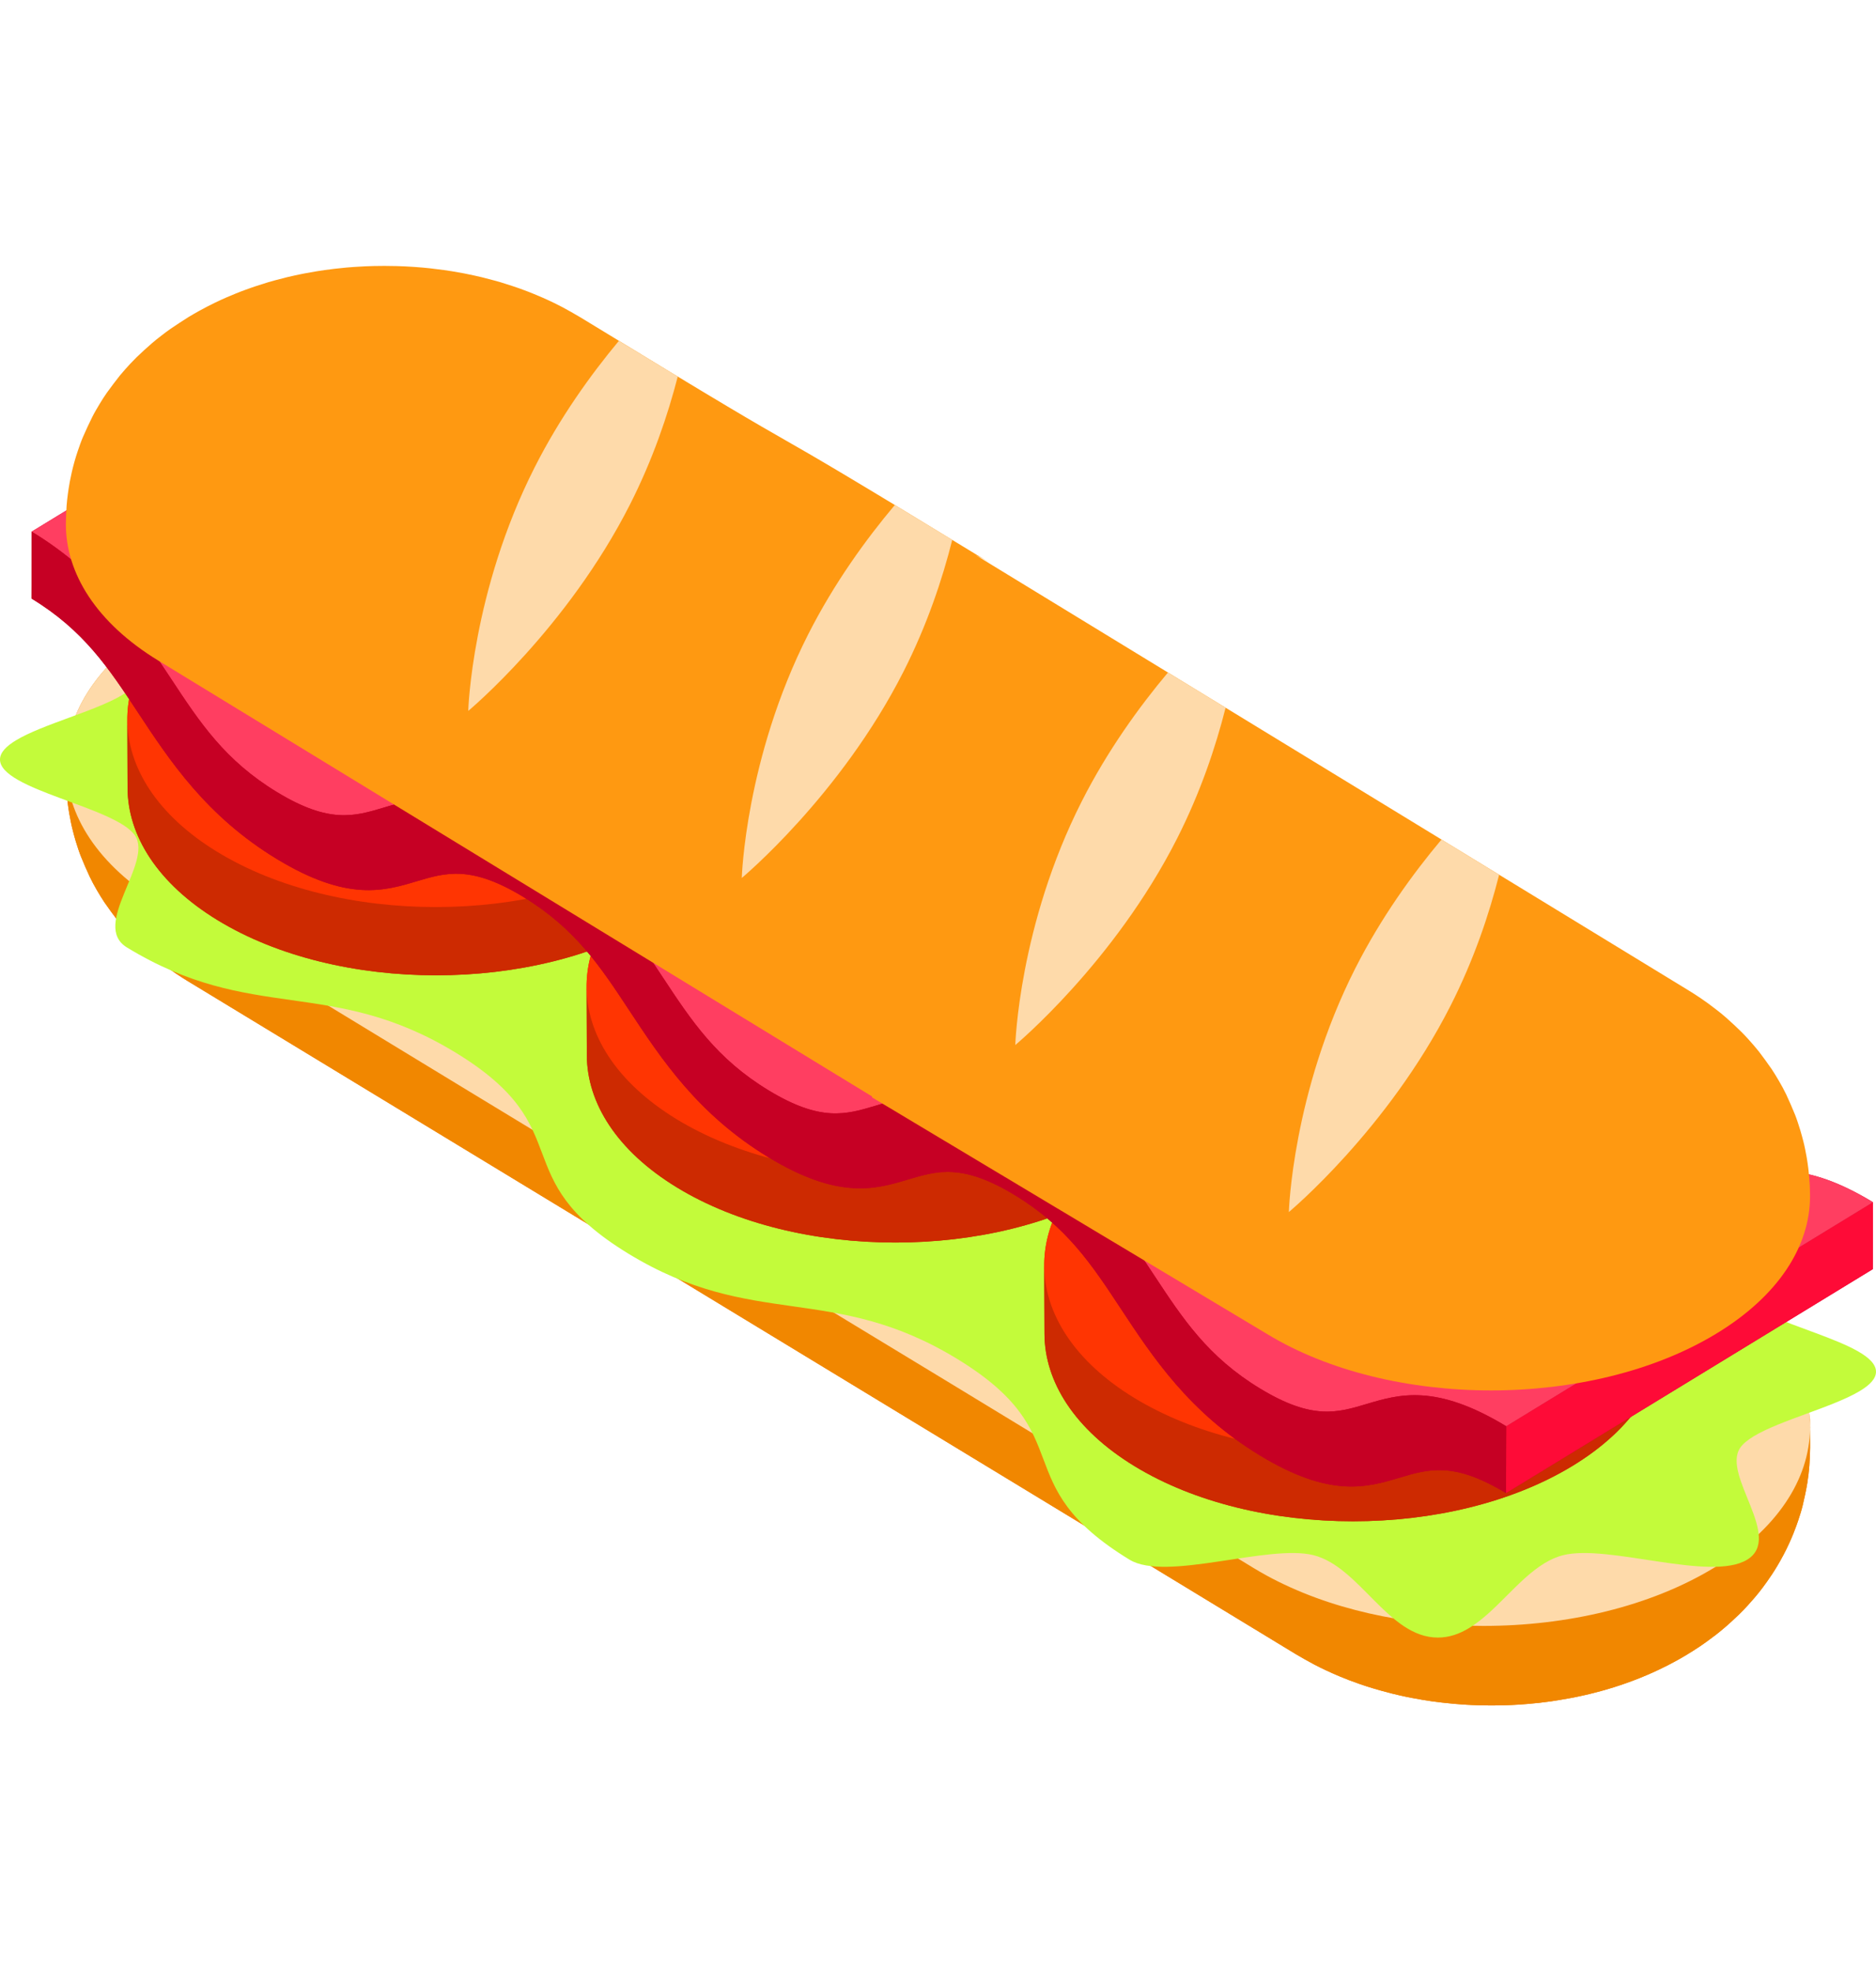<svg width="59" height="62" xmlns="http://www.w3.org/2000/svg" xmlns:xlink="http://www.w3.org/1999/xlink" xml:space="preserve" overflow="hidden"><defs><clipPath id="clip0"><rect x="0" y="0" width="59" height="62"/></clipPath></defs><g clip-path="url(#clip0)"><path d="M56.928 22.84C56.928 22.83 56.926 22.82 56.926 22.809L56.928 22.299C56.928 22.396 56.924 22.494 56.916 22.592 56.804 21.154 55.805 19.743 53.904 18.645 51.892 17.484 49.279 16.907 46.65 16.907 44.022 16.907 41.416 17.484 39.416 18.645 23.461 27.917 41.516 17.43 30.145 24.038 30.158 24.046 30.172 24.054 30.185 24.062 19.639 30.19 19.744 29.992 5.05 38.532 3.135 39.645 2.151 41.08 2.079 42.538 2.078 42.507 2.075 42.477 2.075 42.446L2.074 42.677C2.074 42.694 2.072 42.711 2.072 42.727 2.073 42.738 2.074 42.749 2.074 42.76L2.072 43.324C2.075 43.487 2.082 43.704 2.096 43.866 2.108 44.018 2.132 44.22 2.158 44.371 2.192 44.574 2.252 44.843 2.303 45.043 2.338 45.183 2.397 45.367 2.446 45.503 2.494 45.639 2.641 46.051 2.909 46.534 3.174 47.011 3.406 47.309 3.559 47.507 3.631 47.599 3.731 47.72 3.81 47.806 3.876 47.878 3.963 47.975 4.031 48.045 4.109 48.126 4.214 48.233 4.297 48.308 4.441 48.441 4.636 48.613 4.789 48.735 4.994 48.9 5.068 48.952 5.343 49.144 5.563 49.298 5.978 49.547 6.227 49.676 6.543 49.839 6.584 49.86 6.825 49.969 7.113 50.099 7.35 50.19 7.428 50.22 8.051 50.458 8.591 50.595 8.651 50.61 8.913 50.676 9.086 50.719 9.269 50.755 9.362 50.774 9.486 50.8 9.58 50.816 9.767 50.848 10.016 50.889 10.203 50.916 10.686 50.983 11.25 51.021 11.459 51.028 11.648 51.034 11.9 51.044 12.089 51.042 12.184 51.041 12.31 51.04 12.404 51.038 12.499 51.036 12.625 51.031 12.719 51.028 12.814 51.025 12.94 51.016 13.034 51.01 13.243 50.996 13.243 50.996 13.662 50.954 13.756 50.944 13.881 50.927 13.975 50.916 14.151 50.894 14.339 50.861 14.599 50.816 14.601 50.816 14.878 50.767 15.223 50.685 15.408 50.642 15.653 50.577 15.835 50.524 16.391 50.364 16.844 50.185 17.067 50.09 17.173 50.045 17.394 49.952 17.674 49.813 17.851 49.725 18.081 49.598 18.254 49.502L18.254 49.502C20.967 47.925 53.109 29.355 53.109 29.355L53.109 29.355C53.298 29.245 53.623 29.049 53.987 28.776 54.077 28.709 54.197 28.618 54.282 28.545 54.431 28.419 54.628 28.248 54.769 28.113 55.063 27.832 55.314 27.53 55.316 27.528 55.44 27.374 55.6 27.166 55.715 27.006 55.791 26.9 55.884 26.752 55.953 26.64 56.025 26.524 56.115 26.365 56.176 26.242 56.266 26.062 56.377 25.817 56.455 25.632 56.512 25.498 56.573 25.314 56.618 25.176 56.65 25.079 56.685 24.947 56.712 24.848 56.753 24.703 56.792 24.505 56.82 24.357 56.84 24.255 56.86 24.118 56.873 24.015 56.891 23.869 56.907 23.672 56.916 23.525 56.923 23.421 56.922 23.282 56.925 23.178L56.925 22.887C56.926 22.871 56.928 22.856 56.928 22.84Z" fill="#F18700" transform="matrix(-1 0 0 1.051 59 0)"/><path d="M2.075 42.446 2.074 42.677C2.075 42.631 2.077 42.584 2.079 42.538 2.078 42.507 2.075 42.476 2.075 42.446Z" fill="#F18700" transform="matrix(-1 0 0 1.051 59 0)"/><path d="M56.928 22.299C56.928 22.396 56.924 22.494 56.916 22.592 56.922 22.664 56.925 22.737 56.926 22.809L56.928 22.299Z" fill="#F18700" transform="matrix(-1 0 0 1.051 59 0)"/><path d="M53.95 27.036C38.483 36.025 34.776 38.095 19.584 46.923 19.447 47.002 19.307 47.079 19.165 47.153L19.164 47.42C19.164 47.452 19.162 47.483 19.162 47.515 19.162 47.483 19.164 47.452 19.164 47.42L19.165 47.153C17.227 48.16 14.799 48.661 12.35 48.661 9.721 48.661 7.109 48.084 5.097 46.923 3.101 45.77 2.098 44.272 2.074 42.76L2.072 43.325C2.075 43.487 2.082 43.704 2.096 43.866 2.108 44.018 2.132 44.22 2.158 44.371 2.192 44.574 2.252 44.843 2.303 45.043 2.338 45.183 2.397 45.367 2.446 45.503 2.494 45.639 2.641 46.052 2.909 46.534 3.174 47.011 3.406 47.309 3.559 47.507 3.631 47.6 3.731 47.72 3.81 47.807 3.876 47.878 3.963 47.975 4.031 48.045 4.109 48.126 4.214 48.233 4.297 48.309 4.441 48.441 4.636 48.614 4.789 48.735 4.994 48.9 5.068 48.952 5.343 49.144 5.563 49.298 5.978 49.547 6.227 49.676 6.543 49.839 6.584 49.86 6.825 49.969 7.113 50.1 7.35 50.19 7.428 50.22 8.051 50.458 8.591 50.596 8.651 50.611 8.913 50.676 9.086 50.72 9.269 50.755 9.362 50.774 9.486 50.8 9.58 50.816 9.767 50.848 10.016 50.889 10.203 50.916 10.686 50.984 11.25 51.021 11.459 51.028 11.648 51.034 11.9 51.044 12.089 51.042 12.184 51.041 12.31 51.04 12.404 51.038 12.499 51.036 12.625 51.031 12.719 51.028 12.814 51.025 12.94 51.017 13.034 51.01 13.243 50.996 13.243 50.996 13.662 50.954 13.756 50.945 13.881 50.927 13.975 50.916 14.151 50.894 14.339 50.861 14.599 50.816 14.601 50.816 14.878 50.767 15.223 50.685 15.408 50.642 15.653 50.577 15.835 50.525 16.391 50.364 16.844 50.185 17.067 50.09 17.173 50.045 17.394 49.952 17.674 49.813 17.851 49.725 18.081 49.598 18.254 49.502L18.254 49.502C20.967 47.925 53.109 29.355 53.109 29.355L53.109 29.355C53.298 29.245 53.623 29.049 53.987 28.776 54.077 28.709 54.197 28.618 54.282 28.546 54.431 28.419 54.628 28.248 54.769 28.113 55.063 27.832 55.314 27.531 55.316 27.528 55.44 27.374 55.6 27.166 55.715 27.006 55.791 26.9 55.884 26.752 55.953 26.641 56.025 26.524 56.115 26.365 56.176 26.243 56.266 26.062 56.377 25.817 56.455 25.632 56.512 25.498 56.573 25.314 56.618 25.176 56.65 25.079 56.685 24.947 56.712 24.849 56.753 24.703 56.792 24.505 56.82 24.357 56.84 24.255 56.86 24.118 56.873 24.015 56.891 23.869 56.907 23.672 56.916 23.525 56.923 23.421 56.922 23.282 56.925 23.178L56.925 22.887C56.913 24.394 55.928 25.886 53.95 27.036Z" fill="#F18700" transform="matrix(-1 0 0 1.051 59 0)"/><path d="M5.097 46.923C7.109 48.084 9.721 48.661 12.35 48.661 14.799 48.661 17.227 48.16 19.165 47.153L19.165 47.153C19.307 47.079 19.447 47.003 19.584 46.923 34.776 38.095 38.483 36.025 53.95 27.036 55.928 25.886 56.913 24.394 56.926 22.887 56.926 22.871 56.928 22.856 56.928 22.84 56.928 22.83 56.926 22.82 56.926 22.809 56.925 22.737 56.921 22.664 56.916 22.592 56.804 21.154 55.805 19.743 53.904 18.645 51.891 17.484 49.279 16.907 46.65 16.907 44.021 16.907 41.416 17.484 39.416 18.645 23.46 27.917 41.516 17.43 30.145 24.038 30.158 24.046 30.172 24.054 30.185 24.062 19.639 30.19 19.744 29.992 5.049 38.531 3.134 39.645 2.151 41.08 2.079 42.538 2.077 42.584 2.074 42.631 2.074 42.678 2.074 42.694 2.072 42.711 2.072 42.727 2.072 42.738 2.074 42.749 2.074 42.76 2.098 44.272 3.1 45.77 5.097 46.923Z" fill="#FEDAAA" transform="matrix(-1 0 0 1.051 59 0)"/><path d="M54.946 17.105 54.946 17.105 54.946 17.105C53.792 16.439 50.578 17.579 49.162 17.241 48.955 17.191 48.759 17.107 48.571 16.998 48.151 16.755 47.769 16.392 47.387 16.029 47.006 15.666 46.626 15.303 46.208 15.062 45.904 14.886 45.58 14.775 45.221 14.775 43.66 14.775 42.774 16.889 41.309 17.241 39.897 17.58 36.67 16.439 35.524 17.105 31.582 19.396 34.05 20.82 30.109 23.111 26.167 25.402 23.699 23.977 19.757 26.268 15.816 28.558 18.284 29.983 14.342 32.274 10.401 34.564 7.933 33.139 3.991 35.43 2.845 36.096 4.825 37.962 4.244 38.781 3.642 39.63-0.005 40.15 0 41.055 0.001 41.262 0.194 41.45 0.499 41.625 0.917 41.866 1.544 42.086 2.172 42.306 2.8 42.526 3.429 42.745 3.85 42.988 4.037 43.097 4.184 43.209 4.27 43.329 4.859 44.148 2.901 46.014 4.054 46.68 5.208 47.346 8.422 46.205 9.838 46.544 10.045 46.593 10.24 46.678 10.428 46.786 10.848 47.029 11.23 47.392 11.612 47.756 11.993 48.119 12.374 48.481 12.792 48.722 13.096 48.898 13.42 49.01 13.778 49.01 15.34 49.01 16.227 46.895 17.691 46.544 19.104 46.205 22.331 47.345 23.476 46.679 27.418 44.389 24.95 42.964 28.891 40.673 32.833 38.383 35.301 39.808 39.243 37.517 43.185 35.226 40.717 33.801 44.659 31.51 48.599 29.22 51.068 30.645 55.009 28.355 56.156 27.688 54.176 25.823 54.756 25.004 55.359 24.154 59.006 23.635 59 22.73 58.999 22.522 58.806 22.335 58.502 22.159 58.084 21.918 57.456 21.698 56.828 21.479 56.2 21.259 55.571 21.039 55.151 20.797 54.963 20.688 54.816 20.575 54.731 20.455 54.141 19.636 56.1 17.771 54.946 17.105" fill="#C3FB3A" transform="matrix(-1 0 0 1.051 59 0)"/><path d="M54.995 21.59C55.023 20.12 54.065 18.643 52.122 17.521 48.308 15.319 42.144 15.319 38.355 17.521 36.467 18.619 35.525 20.056 35.526 21.494 35.526 21.49 35.526 21.485 35.526 21.481L35.518 23.523C35.514 24.976 36.472 26.43 38.392 27.538 42.206 29.74 48.37 29.74 52.159 27.538 54.041 26.444 54.984 25.012 54.988 23.579L54.996 21.536C54.996 21.554 54.995 21.572 54.995 21.59Z" fill="#CD2A01" transform="matrix(-1 0 0 1.051 59 0)"/><path d="M54.996 21.536 54.988 23.578C54.984 25.012 54.041 26.444 52.159 27.538 48.37 29.74 42.206 29.74 38.392 27.538 36.472 26.43 35.514 24.975 35.518 23.523L35.526 21.48C35.522 22.933 36.481 24.387 38.4 25.495 42.214 27.697 48.378 27.697 52.167 25.495 54.05 24.402 54.992 22.97 54.996 21.536Z" fill="#CD2A01" transform="matrix(-1 0 0 1.051 59 0)"/><path d="M52.122 17.521C55.936 19.723 55.956 23.293 52.167 25.495 48.378 27.698 42.214 27.697 38.4 25.495 34.586 23.293 34.566 19.723 38.355 17.521 42.144 15.319 48.308 15.319 52.122 17.521Z" fill="#FF3502" transform="matrix(-1 0 0 1.051 59 0)"/><path d="M40.551 29.588C40.58 28.118 39.622 26.641 37.679 25.519 33.865 23.317 27.701 23.317 23.911 25.519 22.023 26.617 21.081 28.054 21.083 29.492 21.083 29.488 21.082 29.483 21.082 29.479L21.074 31.521C21.07 32.974 22.029 34.428 23.948 35.536 27.762 37.738 33.926 37.738 37.715 35.536 39.598 34.442 40.54 33.011 40.544 31.577L40.552 29.534C40.552 29.552 40.551 29.57 40.551 29.588Z" fill="#CD2A01" transform="matrix(-1 0 0 1.051 59 0)"/><path d="M40.552 29.534 40.544 31.577C40.54 33.011 39.597 34.442 37.715 35.536 33.926 37.738 27.762 37.738 23.948 35.536 22.028 34.428 21.07 32.973 21.074 31.521L21.082 29.479C21.078 30.931 22.037 32.386 23.956 33.493 27.77 35.696 33.934 35.696 37.723 33.494 39.606 32.4 40.548 30.968 40.552 29.534Z" fill="#CD2A01" transform="matrix(-1 0 0 1.051 59 0)"/><path d="M37.679 25.519C41.493 27.721 41.513 31.291 37.724 33.494 33.934 35.696 27.77 35.696 23.956 33.493 20.142 31.291 20.122 27.721 23.911 25.519 27.701 23.317 33.864 23.317 37.679 25.519Z" fill="#FF3502" transform="matrix(-1 0 0 1.051 59 0)"/><path d="M26.158 37.93C26.187 36.459 25.229 34.982 23.286 33.861 19.472 31.659 13.308 31.659 9.518 33.861 7.63 34.958 6.688 36.395 6.69 37.834 6.69 37.829 6.69 37.825 6.69 37.82L6.681 39.863C6.677 41.315 7.636 42.77 9.555 43.878 13.369 46.08 19.533 46.08 23.322 43.878 25.205 42.784 26.147 41.352 26.151 39.918L26.16 37.876C26.159 37.894 26.159 37.912 26.158 37.93Z" fill="#CD2A01" transform="matrix(-1 0 0 1.051 59 0)"/><path d="M26.16 37.876 26.151 39.918C26.147 41.352 25.205 42.784 23.322 43.878 19.533 46.08 13.369 46.08 9.555 43.877 7.636 42.769 6.677 41.315 6.681 39.862L6.69 37.82C6.685 39.272 7.644 40.727 9.563 41.835 13.377 44.037 19.541 44.037 23.331 41.835 25.213 40.741 26.155 39.31 26.16 37.876Z" fill="#CD2A01" transform="matrix(-1 0 0 1.051 59 0)"/><path d="M23.286 33.861C27.1 36.062 27.12 39.633 23.331 41.835 19.541 44.037 13.378 44.037 9.563 41.835 5.749 39.633 5.729 36.063 9.518 33.861 13.308 31.659 19.472 31.659 23.286 33.861Z" fill="#FF3502" transform="matrix(-1 0 0 1.051 59 0)"/><path d="M58.004 15.911 46.468 9.207C44.245 10.491 43.098 12.148 42.085 13.609 41.176 14.922 40.39 16.057 38.748 17.005 37.106 17.953 36.316 17.727 35.402 17.468 34.385 17.178 33.231 16.849 31.009 18.132 28.786 19.416 27.639 21.073 26.626 22.534 25.717 23.847 24.931 24.982 23.289 25.93 21.648 26.877 20.859 26.652 19.943 26.393 18.927 26.103 17.773 25.773 15.552 27.056 13.328 28.34 12.181 29.997 11.169 31.459 10.259 32.772 9.474 33.906 7.832 34.854 6.191 35.801 5.401 35.576 4.487 35.316 3.47 35.027 2.317 34.697 0.094 35.981L0.1 37.983 11.636 44.687C13.278 43.739 14.068 43.965 14.982 44.224 15.998 44.514 17.151 44.844 19.373 43.561 21.597 42.277 22.744 40.62 23.756 39.159 24.666 37.846 25.451 36.711 27.093 35.763 28.734 34.816 29.524 35.041 30.439 35.3 31.455 35.59 32.609 35.919 34.831 34.636 37.054 33.353 38.201 31.695 39.214 30.234 40.123 28.921 40.909 27.787 42.551 26.838 44.192 25.891 44.983 26.116 45.897 26.376 46.914 26.665 48.067 26.995 50.29 25.711 52.513 24.427 53.66 22.77 54.672 21.309 55.582 19.996 56.368 18.861 58.01 17.913L58.004 15.911Z" fill="#C60024" transform="matrix(-1 0 0 1.051 59 0)"/><path d="M11.636 44.687 0.1 37.983 0.094 35.981 11.63 42.685Z" fill="#FE0B37" transform="matrix(-1 0 0 1.051 59 0)"/><path d="M11.63 42.685 0.094 35.981C2.317 34.697 3.47 35.027 4.487 35.316 5.401 35.576 6.191 35.802 7.832 34.854 9.474 33.906 10.259 32.771 11.169 31.459 12.181 29.997 13.328 28.34 15.552 27.056 17.773 25.774 18.927 26.103 19.943 26.393 20.859 26.652 21.648 26.877 23.289 25.93 24.931 24.982 25.717 23.847 26.626 22.534 27.639 21.073 28.786 19.416 31.009 18.132 33.231 16.849 34.385 17.178 35.402 17.468 36.316 17.727 37.106 17.953 38.748 17.005 40.39 16.057 41.176 14.922 42.085 13.609 43.098 12.148 44.245 10.491 46.468 9.207L58.004 15.911C55.781 17.195 54.634 18.852 53.621 20.313 52.712 21.626 51.926 22.761 50.284 23.709 48.642 24.657 47.852 24.432 46.938 24.172 45.921 23.882 44.767 23.553 42.545 24.836 40.322 26.12 39.175 27.777 38.163 29.238 37.253 30.551 36.467 31.686 34.825 32.634 33.185 33.581 32.395 33.356 31.48 33.097 30.463 32.807 29.31 32.477 27.088 33.761 24.864 35.044 23.718 36.702 22.705 38.163 21.796 39.476 21.01 40.61 19.368 41.558 17.727 42.506 16.938 42.28 16.023 42.02 15.006 41.731 13.854 41.401 11.63 42.685Z" fill="#FF3E61" transform="matrix(-1 0 0 1.051 59 0)"/><path d="M58.004 15.911 58.01 17.913C56.368 18.862 55.582 19.996 54.672 21.309 53.66 22.77 52.513 24.428 50.29 25.711 48.066 26.995 46.914 26.665 45.897 26.376 44.983 26.116 44.192 25.891 42.551 26.838 40.909 27.787 40.123 28.921 39.214 30.234 38.201 31.695 37.054 33.353 34.831 34.636 32.609 35.919 31.455 35.59 30.439 35.3 29.524 35.041 28.734 34.816 27.093 35.763 25.451 36.711 24.666 37.846 23.756 39.159 22.744 40.62 21.597 42.277 19.373 43.561 17.151 44.844 15.998 44.514 14.982 44.225 14.068 43.965 13.278 43.739 11.636 44.687L11.63 42.685C13.854 41.401 15.006 41.731 16.023 42.02 16.937 42.281 17.727 42.506 19.368 41.559 21.01 40.611 21.795 39.476 22.705 38.163 23.718 36.702 24.864 35.044 27.088 33.761 29.31 32.478 30.463 32.807 31.48 33.097 32.395 33.356 33.184 33.581 34.825 32.634 36.467 31.686 37.253 30.551 38.163 29.238 39.175 27.777 40.322 26.12 42.545 24.836 44.767 23.553 45.921 23.883 46.938 24.172 47.852 24.432 48.642 24.657 50.284 23.709 51.926 22.761 52.712 21.626 53.621 20.313 54.634 18.852 55.781 17.195 58.004 15.911Z" fill="#C60024" transform="matrix(-1 0 0 1.051 59 0)"/><path d="M56.905 15.134C56.897 15.029 56.881 14.89 56.866 14.786 56.842 14.618 56.791 14.27 56.659 13.82 56.63 13.723 56.589 13.593 56.554 13.497 56.507 13.367 56.444 13.193 56.386 13.068 56.303 12.885 56.185 12.644 56.091 12.466 56.031 12.351 55.939 12.205 55.87 12.095 55.805 11.99 55.713 11.853 55.639 11.754 55.521 11.597 55.357 11.392 55.231 11.24 55.229 11.238 54.977 10.946 54.703 10.691 54.56 10.558 54.362 10.389 54.211 10.264 54.128 10.195 54.013 10.109 53.925 10.045 53.84 9.982 53.725 9.899 53.636 9.841 53.47 9.733 53.246 9.594 53.077 9.492 53.067 9.486 53.056 9.481 53.046 9.476 53.056 9.481 53.067 9.486 53.077 9.492 52.816 9.342 52.611 9.239 52.48 9.174 52.157 9.015 51.872 8.899 51.87 8.898 51.728 8.841 51.466 8.735 51.265 8.668 51.174 8.637 51.054 8.595 50.963 8.567 50.553 8.442 50.511 8.429 50.349 8.389 49.985 8.299 49.899 8.277 49.731 8.244 49.638 8.226 49.514 8.199 49.42 8.183 49.069 8.123 48.963 8.105 48.797 8.084 48.703 8.072 48.578 8.055 48.484 8.045 48.069 8.003 48.069 8.003 47.856 7.989 47.739 7.981 47.383 7.958 46.911 7.958 46.732 7.958 46.371 7.962 45.966 7.989 45.566 8.016 45.351 8.043 45.025 8.084 44.858 8.105 44.761 8.122 44.401 8.183 44.307 8.2 44.183 8.226 44.089 8.245 43.921 8.278 43.834 8.3 43.47 8.391 43.308 8.431 43.274 8.441 42.854 8.57 42.763 8.598 42.643 8.64 42.553 8.671 42.354 8.738 42.108 8.838 41.945 8.904 41.934 8.909 41.667 9.017 41.326 9.186 41.149 9.274 40.919 9.401 40.746 9.498 40.75 9.496 40.753 9.494 40.756 9.492 40.753 9.494 40.749 9.496 40.746 9.498 31.52 14.86 37.093 11.483 27.867 16.845 28.011 16.761 28.163 16.683 28.321 16.609L19.382 21.804 16.716 23.353 14.028 24.915C11.315 26.491 8.603 28.068 5.89 29.644 5.894 29.642 5.897 29.641 5.9 29.639 5.897 29.641 5.893 29.642 5.89 29.644 5.701 29.754 5.377 29.95 5.013 30.223 4.922 30.29 4.803 30.381 4.717 30.454 4.568 30.58 4.372 30.751 4.23 30.886 3.936 31.167 3.686 31.468 3.683 31.471 3.56 31.625 3.399 31.833 3.284 31.993 3.208 32.099 3.116 32.247 3.047 32.359 2.975 32.475 2.884 32.634 2.823 32.757 2.734 32.937 2.623 33.182 2.544 33.367 2.488 33.501 2.427 33.685 2.382 33.823 2.35 33.92 2.315 34.052 2.287 34.151 2.246 34.296 2.208 34.494 2.179 34.642 2.16 34.744 2.14 34.881 2.127 34.984 2.108 35.13 2.092 35.327 2.083 35.474 2.077 35.578 2.077 35.717 2.075 35.821 2.083 37.304 3.068 38.786 5.026 39.916 6.985 41.047 9.547 41.613 12.106 41.613 14.665 41.613 17.22 41.047 19.166 39.916L19.166 39.916 31.574 32.843C31.574 32.834 31.574 32.825 31.574 32.815L54.022 19.77C55.968 18.639 56.936 17.157 56.928 15.675 56.925 15.513 56.916 15.296 56.905 15.134Z" fill="#FF9911" transform="matrix(-1 0 0 1.051 59 0)"/><path d="M16.376 28.98C15.564 27.457 14.564 26.145 13.665 25.126 13.061 25.477 12.457 25.829 11.853 26.18 12.162 27.347 12.64 28.711 13.378 30.095 15.36 33.815 18.466 36.275 18.466 36.275 18.466 36.275 18.358 32.702 16.376 28.98Z" fill="#FEDAAA" transform="matrix(-1 0 0 1.051 59 0)"/><path d="M37.685 11.27C37.995 12.418 38.467 13.747 39.186 15.097 41.168 18.818 44.274 21.277 44.274 21.277 44.274 21.277 44.166 17.704 42.183 13.983 41.391 12.494 40.418 11.209 39.536 10.201 38.814 10.619 38.205 10.971 37.685 11.27Z" fill="#FEDAAA" transform="matrix(-1 0 0 1.051 59 0)"/><path d="M30.583 20.096C32.565 23.817 35.671 26.276 35.671 26.276 35.671 26.276 35.563 22.703 33.581 18.982 32.765 17.451 31.76 16.134 30.858 15.114 30.347 15.408 29.753 15.752 29.052 16.158 29.361 17.33 29.841 18.703 30.583 20.096Z" fill="#FEDAAA" transform="matrix(-1 0 0 1.051 59 0)"/><path d="M21.981 25.096C23.962 28.816 27.069 31.276 27.069 31.276 27.069 31.276 26.961 27.703 24.978 23.981 24.166 22.457 23.166 21.146 22.268 20.127L20.455 21.18C20.765 22.348 21.243 23.711 21.981 25.096Z" fill="#FEDAAA" transform="matrix(-1 0 0 1.051 59 0)"/></g></svg>